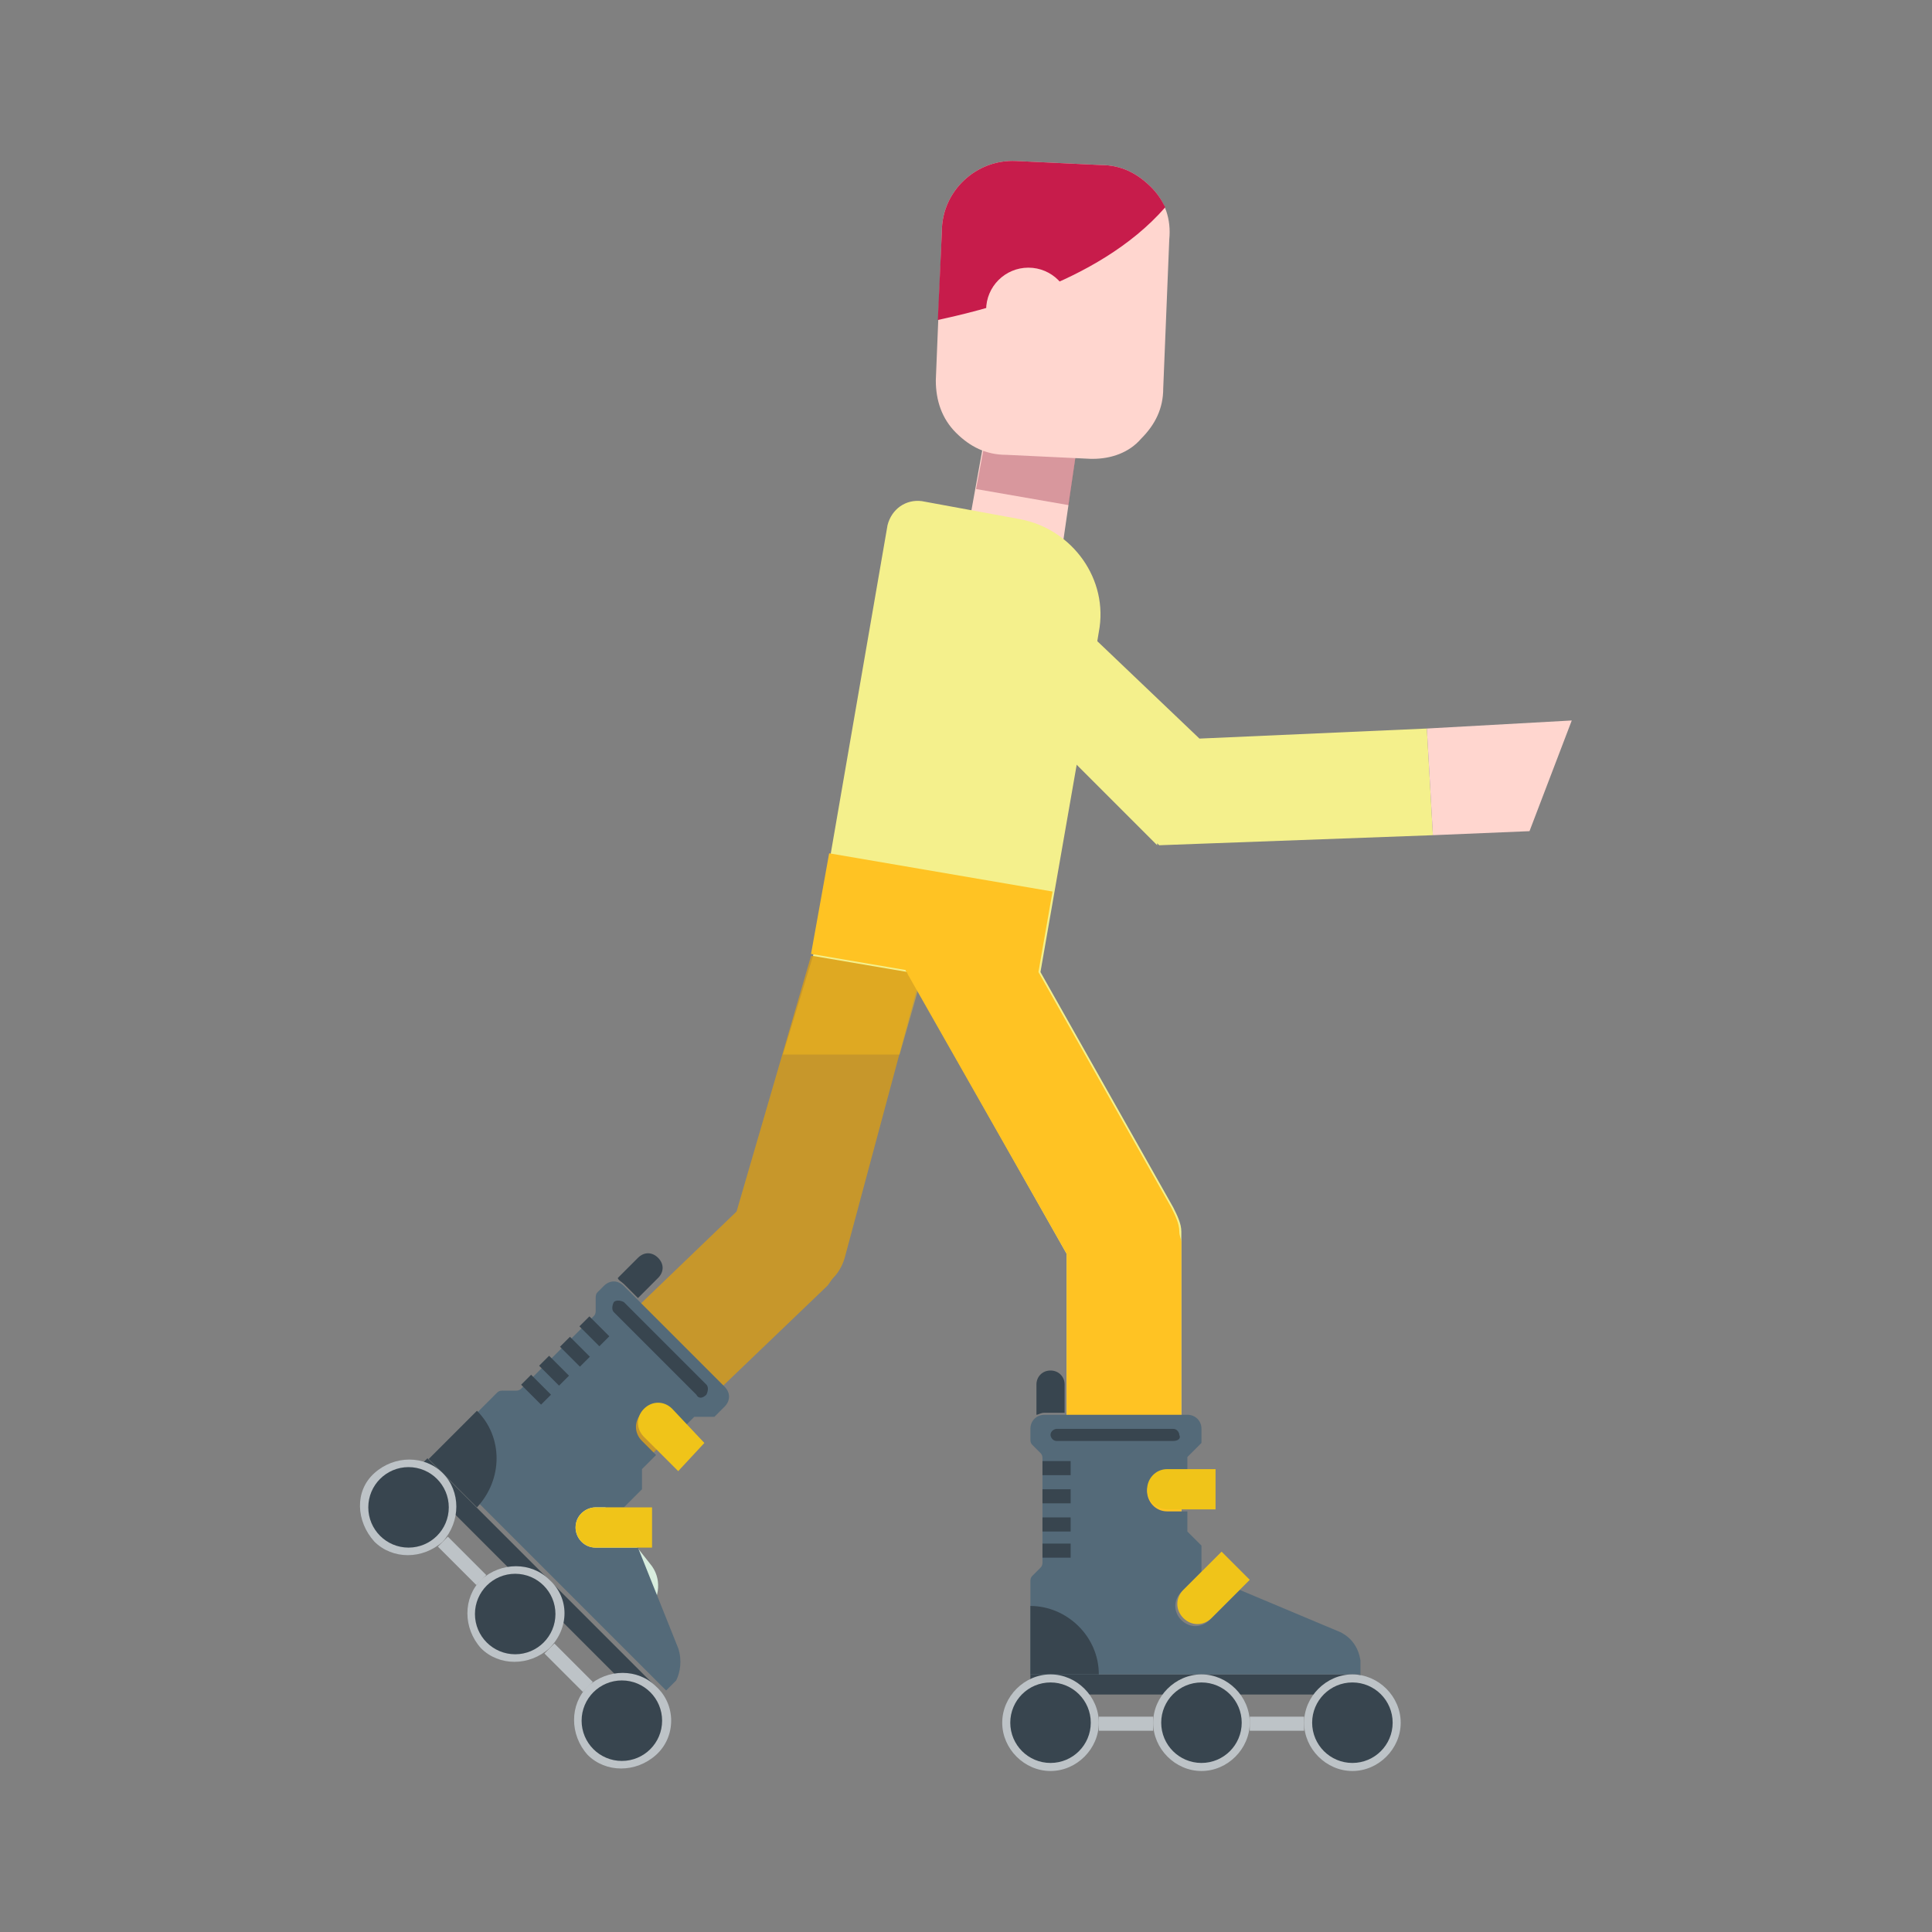 <?xml version="1.0" encoding="utf-8"?>
<!-- Generator: Adobe Illustrator 27.9.1, SVG Export Plug-In . SVG Version: 6.00 Build 0)  -->
<svg version="1.1" id="Layer_1" xmlns="http://www.w3.org/2000/svg" xmlns:xlink="http://www.w3.org/1999/xlink" x="0px" y="0px"
	 viewBox="0 0 96 96" style="enable-background:new 0 0 96 96;" xml:space="preserve">
<rect x="0" y="0" width="96" height="96" fill="#808080" stroke="none"/>
<style type="text/css">
	.st0{fill:#FFD6CF;}
	.st1{opacity:0.32;fill:#831232;enable-background:new    ;}
	.st2{fill:#C7972B;}
	.st3{opacity:0.53;}
	.st4{fill:#F3B91A;}
	.st5{fill:#C71C4B;}
	.st6{fill:#F4F08C;}
	.st7{fill:#D8EDDE;}
	.st8{fill:#FFC323;}
	.st9{fill:#38454F;}
	.st10{fill:#546A79;}
	.st11{fill:#F0C419;}
	.st12{fill:#BDC3C7;}
	.st13{fill:none;stroke:#38454F;stroke-width:2;stroke-miterlimit:10;}
</style>
<g>
	<g>
		<polygon class="st0" points="52.8,27.1 53.6,21.6 49,21.3 48.1,26.3 		"/>
		<polygon class="st1" points="53.1,25.1 53.6,21.6 49.1,21.1 48.5,24.3 		"/>
		<path class="st2" d="M26.3,70.1l10.3-9.9l3.7-12.7h5.7L42,62.4c-0.1,0.4-0.3,0.8-0.6,1.1c-0.1,0.1-0.2,0.3-0.3,0.4L29,75.5
			L26.3,70.1z"/>
		<g class="st3">
			<polygon class="st4" points="40.4,47.5 38.9,52.4 44.7,52.4 46.1,47.5 			"/>
		</g>
		<path class="st0" d="M57.2,9.3c-0.7-0.7-1.5-1.1-2.5-1.1L50.5,8c-2-0.1-3.7,1.5-3.7,3.5l-0.3,7.4c0,1,0.3,1.9,1,2.6
			c0.7,0.7,1.5,1.1,2.5,1.1l4.2,0.2c0,0,0.1,0,0.1,0c0.9,0,1.8-0.3,2.4-1c0.7-0.7,1.1-1.5,1.1-2.5l0.3-7.4
			C58.2,10.9,57.9,10,57.2,9.3z"/>
		<g>
			<path class="st5" d="M57.9,10.3c-0.2-0.4-0.4-0.7-0.7-1c-0.7-0.7-1.5-1.1-2.5-1.1L50.5,8c-2-0.1-3.7,1.5-3.7,3.5l-0.2,4.4
				C48.4,15.5,54.5,14.2,57.9,10.3z"/>
		</g>
		<path class="st6" d="M54.6,31.4c0.5-2.6-1.3-5.1-3.9-5.6l-4.9-0.9c-0.8-0.1-1.5,0.4-1.7,1.2l-3.7,21.4l4.7,0.8
			c0,0.1,0.1,0.1,0.1,0.2L53,62.3v15.3l5.7,0.7V61.7c0-0.2,0-0.3,0-0.5c0-0.4-0.2-0.8-0.4-1.2l-6.6-11.7L53.5,38L54.6,31.4z"/>
		<polygon class="st6" points="46.7,31.2 57.5,42 57.5,41.9 57.6,42 71.2,41.5 70.9,36.2 59.6,36.7 51,28.5 		"/>
		<path class="st7" d="M31.4,80.9L23.4,73l2.9-2.9l6,7.6c0.6,0.7,0.5,1.7-0.1,2.4L31.4,80.9z"/>
		<polygon class="st0" points="70.9,36.2 78.1,35.8 76,41.3 71.2,41.5 		"/>
		<path class="st8" d="M58.6,61.2c0-0.4-0.2-0.8-0.4-1.2l-6.6-11.7l0.7-4l-11.1-1.9l-0.9,5l4.7,0.8c0,0.1,0.1,0.1,0.1,0.2L53,62.3
			v15.3l5.7,1.4V61.7C58.7,61.6,58.6,61.4,58.6,61.2z"/>
		<circle class="st0" cx="51.1" cy="15.4" r="2.1"/>
	</g>
	<g>
		
			<rect x="26.2" y="70.4" transform="matrix(0.707 -0.707 0.707 0.707 -47.765 41.919)" class="st9" width="1" height="16.4"/>
		<path class="st10" d="M33.7,81.9l-2-5h-2.1c-0.6,0-1-0.5-1-1c0-0.6,0.5-1,1-1l1.4,0l0.9-0.9l0-1l0.7-0.7l-0.7-0.7
			c-0.4-0.4-0.4-1,0-1.4s1-0.4,1.4,0l0.7,0.7l0.5-0.5h1l0.5-0.5c0.3-0.3,0.3-0.7,0-1l-5-5c-0.3-0.3-0.7-0.3-1,0l-0.3,0.3
			c-0.1,0.1-0.1,0.2-0.1,0.3l0,0.6c0,0.1,0,0.2-0.1,0.3l-3.6,3.6c-0.1,0.1-0.2,0.1-0.3,0.1h-0.6c-0.1,0-0.2,0-0.3,0.1l-3.2,3.2
			l4.3,4.3l1.7,1.7l5.6,5.6l0.5-0.5C33.8,83.1,33.9,82.5,33.7,81.9z"/>
		<path class="st11" d="M32.4,76.9h-2.8c-0.6,0-1-0.5-1-1l0,0c0-0.6,0.5-1,1-1h2.8V76.9z"/>
		<path class="st9" d="M23.7,74.9l-2.4-2.4l2.4-2.4l0,0C25,71.4,25,73.5,23.7,74.9L23.7,74.9z"/>
		<path class="st11" d="M35,71.7L33.4,70c-0.4-0.4-1-0.4-1.4,0l0,0c-0.4,0.4-0.4,1,0,1.4l1.7,1.7L35,71.7z"/>
		<g>
			
				<rect x="26.3" y="68.4" transform="matrix(0.707 -0.707 0.707 0.707 -41.058 39.041)" class="st9" width="0.7" height="1.4"/>
			
				<rect x="27.2" y="67.4" transform="matrix(0.707 -0.707 0.707 0.707 -40.093 39.441)" class="st9" width="0.7" height="1.4"/>
			
				<rect x="28.2" y="66.5" transform="matrix(0.707 -0.707 0.707 0.707 -39.127 39.841)" class="st9" width="0.7" height="1.4"/>
			
				<rect x="29.2" y="65.5" transform="matrix(0.707 -0.707 0.707 0.707 -38.161 40.241)" class="st9" width="0.7" height="1.4"/>
		</g>
		<path class="st9" d="M34.6,69.3l-4.1-4.1c-0.1-0.1-0.1-0.3,0-0.5c0.1-0.1,0.3-0.1,0.5,0l4.1,4.1c0.1,0.1,0.1,0.3,0,0.5
			C34.9,69.5,34.7,69.5,34.6,69.3z"/>
		<path class="st9" d="M31,63.8l0.7,0.7l1-1c0.3-0.3,0.3-0.7,0-1c-0.3-0.3-0.7-0.3-1,0l-1,1C30.7,63.6,30.9,63.7,31,63.8z"/>
		<g>
			
				<rect x="22.6" y="76.2" transform="matrix(0.707 -0.707 0.707 0.707 -48.093 38.955)" class="st12" width="0.7" height="2.7"/>
			
				<rect x="27.9" y="81.5" transform="matrix(0.707 -0.707 0.707 0.707 -50.293 44.266)" class="st12" width="0.7" height="2.7"/>
		</g>
		<path class="st12" d="M22,73.2c-0.9-0.9-2.4-0.9-3.4,0s-0.9,2.4,0,3.4c0.9,0.9,2.4,0.9,3.4,0C22.9,75.6,22.9,74.1,22,73.2z
			 M19.6,75.6c-0.4-0.4-0.4-1,0-1.4s1-0.4,1.4,0c0.4,0.4,0.4,1,0,1.4C20.6,76,20,76,19.6,75.6z"/>
		<path class="st12" d="M27.3,78.5c-0.9-0.9-2.4-0.9-3.4,0c-0.9,0.9-0.9,2.4,0,3.4c0.9,0.9,2.4,0.9,3.4,0
			C28.3,80.9,28.3,79.4,27.3,78.5z M24.9,80.9c-0.4-0.4-0.4-1,0-1.4c0.4-0.4,1-0.4,1.4,0s0.4,1,0,1.4C26,81.3,25.3,81.3,24.9,80.9z"
			/>
		<path class="st12" d="M32.6,83.8c-0.9-0.9-2.4-0.9-3.4,0c-0.9,0.9-0.9,2.4,0,3.4c0.9,0.9,2.4,0.9,3.4,0
			C33.6,86.3,33.6,84.7,32.6,83.8z M30.2,86.2c-0.4-0.4-0.4-1,0-1.4s1-0.4,1.4,0c0.4,0.4,0.4,1,0,1.4C31.3,86.6,30.6,86.6,30.2,86.2
			z"/>
		<circle class="st13" cx="20.3" cy="74.9" r="1"/>
		<circle class="st13" cx="30.9" cy="85.5" r="1"/>
		<circle class="st13" cx="25.6" cy="80.2" r="1"/>
	</g>
	<g>
		<rect x="51.2" y="83.2" class="st9" width="16.4" height="1"/>
		<path class="st10" d="M66.6,81.1l-5-2.1l-1.5,1.5c-0.4,0.4-1,0.4-1.4,0c-0.4-0.4-0.4-1,0-1.4l1-1v-1.3L59,76.1v-1h-1
			c-0.6,0-1-0.5-1-1s0.5-1,1-1h1v-0.7l0.7-0.7V71c0-0.4-0.3-0.7-0.7-0.7h-7.1c-0.4,0-0.7,0.3-0.7,0.7v0.5c0,0.1,0,0.2,0.1,0.3
			l0.4,0.4c0.1,0.1,0.1,0.2,0.1,0.3l0,5.1c0,0.1,0,0.2-0.1,0.3l-0.4,0.4c-0.1,0.1-0.1,0.2-0.1,0.3v4.6h6.1h2.4h7.9v-0.7
			C67.5,81.9,67.2,81.4,66.6,81.1z"/>
		<path class="st11" d="M62.1,78.5l-1.9,1.9c-0.4,0.4-1,0.4-1.4,0l0,0c-0.4-0.4-0.4-1,0-1.4l1.9-1.9L62.1,78.5z"/>
		<path class="st9" d="M54.6,83.2h-3.4v-3.4l0,0C53,79.8,54.6,81.3,54.6,83.2L54.6,83.2z"/>
		<path class="st11" d="M60.4,73H58c-0.6,0-1,0.5-1,1l0,0c0,0.6,0.5,1,1,1h2.4V73z"/>
		<g>
			<rect x="51.8" y="76.7" class="st9" width="1.4" height="0.7"/>
			<rect x="51.8" y="75.4" class="st9" width="1.4" height="0.7"/>
			<rect x="51.8" y="74" class="st9" width="1.4" height="0.7"/>
			<rect x="51.8" y="72.6" class="st9" width="1.4" height="0.7"/>
		</g>
		<path class="st9" d="M58.3,71.6l-5.8,0c-0.2,0-0.3-0.2-0.3-0.3c0-0.2,0.2-0.3,0.3-0.3h5.8c0.2,0,0.3,0.2,0.3,0.3
			C58.7,71.5,58.5,71.6,58.3,71.6z"/>
		<path class="st9" d="M51.9,70.2h1v-1.4c0-0.4-0.3-0.7-0.7-0.7c-0.4,0-0.7,0.3-0.7,0.7v1.5C51.6,70.3,51.7,70.2,51.9,70.2z"/>
		<g>
			<rect x="54.6" y="85.3" class="st12" width="2.7" height="0.7"/>
			<rect x="62.1" y="85.3" class="st12" width="2.7" height="0.7"/>
		</g>
		<path class="st12" d="M52.2,83.2c-1.3,0-2.4,1.1-2.4,2.4c0,1.3,1.1,2.4,2.4,2.4s2.4-1.1,2.4-2.4C54.6,84.3,53.5,83.2,52.2,83.2z
			 M52.2,86.6c-0.6,0-1-0.5-1-1c0-0.6,0.5-1,1-1c0.6,0,1,0.5,1,1C53.2,86.2,52.7,86.6,52.2,86.6z"/>
		<path class="st12" d="M59.7,83.2c-1.3,0-2.4,1.1-2.4,2.4c0,1.3,1.1,2.4,2.4,2.4c1.3,0,2.4-1.1,2.4-2.4
			C62.1,84.3,61,83.2,59.7,83.2z M59.7,86.6c-0.6,0-1-0.5-1-1c0-0.6,0.5-1,1-1c0.6,0,1,0.5,1,1C60.7,86.2,60.3,86.6,59.7,86.6z"/>
		<path class="st12" d="M67.2,83.2c-1.3,0-2.4,1.1-2.4,2.4c0,1.3,1.1,2.4,2.4,2.4c1.3,0,2.4-1.1,2.4-2.4
			C69.6,84.3,68.5,83.2,67.2,83.2z M67.2,86.6c-0.6,0-1-0.5-1-1c0-0.6,0.5-1,1-1s1,0.5,1,1C68.2,86.2,67.8,86.6,67.2,86.6z"/>
		<circle class="st13" cx="52.2" cy="85.6" r="1"/>
		<circle class="st13" cx="67.2" cy="85.6" r="1"/>
		<circle class="st13" cx="59.7" cy="85.6" r="1"/>
	</g>
</g>
</svg>
